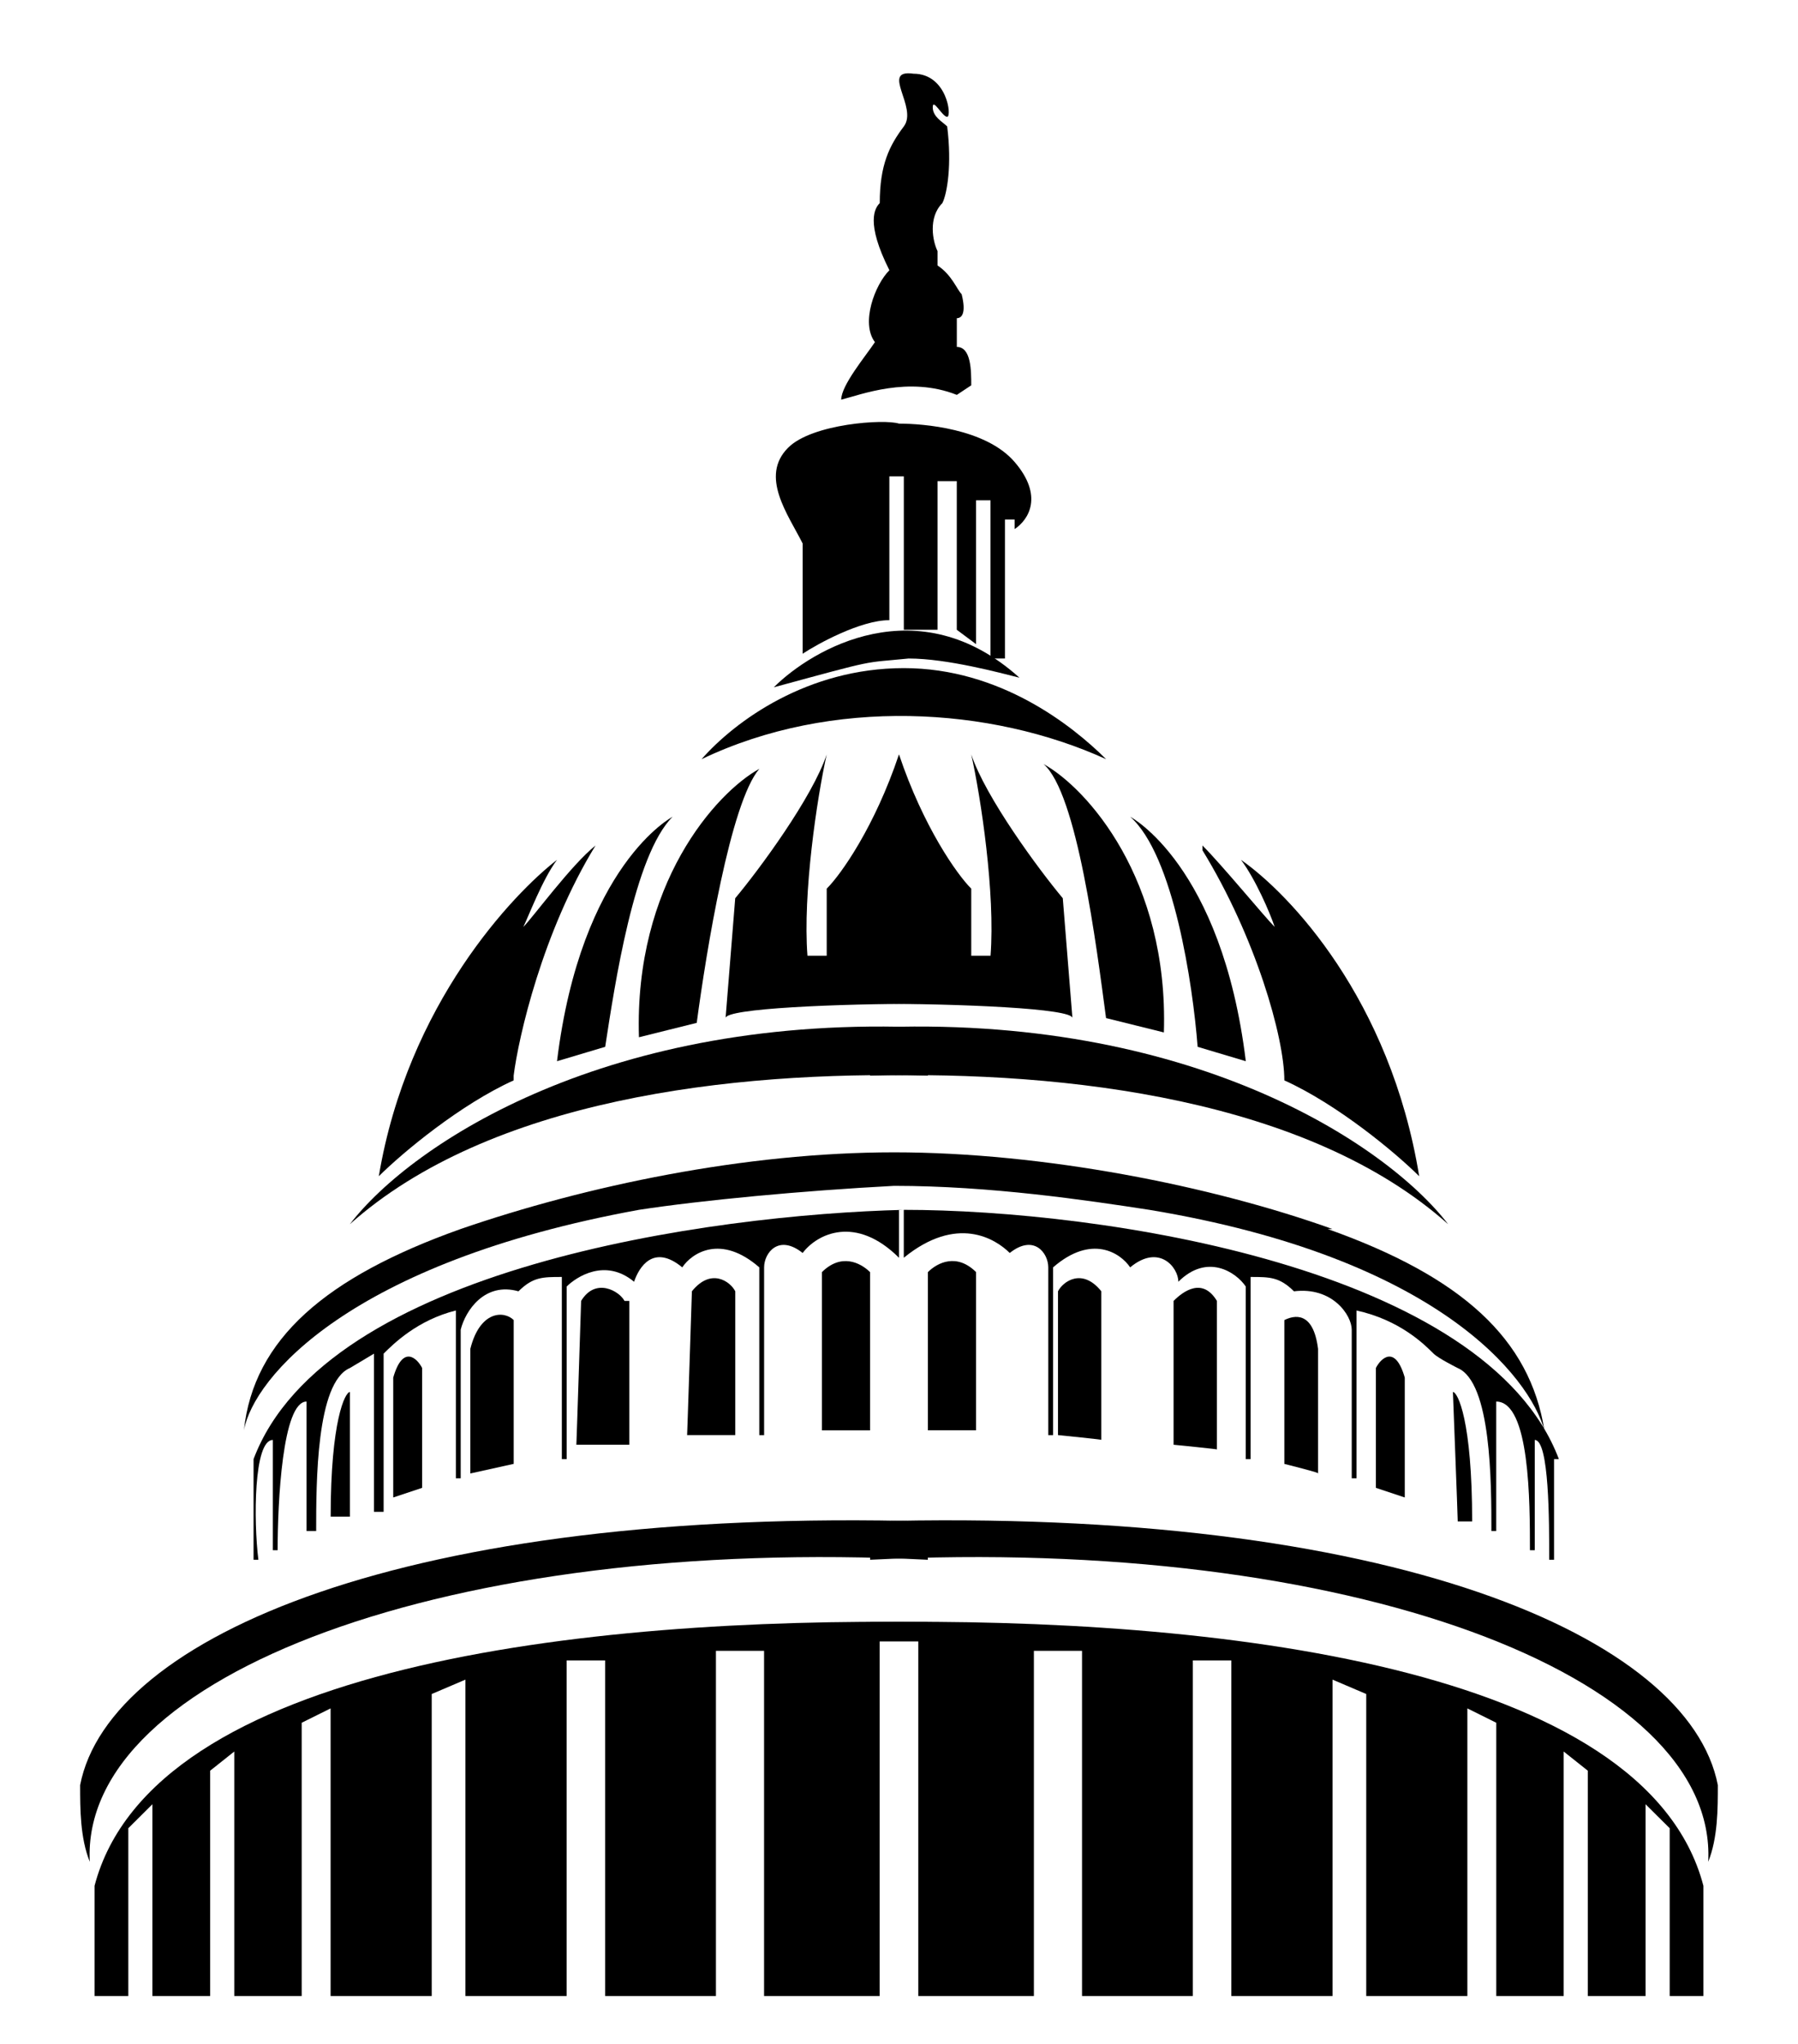 <svg width="44" height="50" viewBox="0 0 44 50" fill="none" xmlns="http://www.w3.org/2000/svg">
<path d="M12.57 26.429C11.273 27.015 9.859 28.188 9.27 28.774C9.977 24.552 12.57 21.855 13.631 21.034C13.277 21.503 12.924 22.442 12.806 22.676C13.041 22.442 13.984 21.152 14.574 20.683C13.277 22.794 12.688 25.373 12.57 26.312V26.429Z" fill="black"/>
<path d="M14.81 25.608L13.631 25.96C14.22 21.152 16.46 19.98 16.46 19.98C15.517 20.918 15.045 24.084 14.81 25.608Z" fill="black"/>
<path d="M17.05 25.022L15.636 25.374C15.518 21.621 17.522 19.393 18.583 18.807C17.875 19.628 17.286 23.263 17.05 25.022Z" fill="black"/>
<path d="M24.947 16.578C22.472 14.35 19.878 15.875 18.936 16.813C21.529 16.109 21.057 16.227 22.236 16.109C23.179 16.109 24.476 16.461 24.947 16.578Z" fill="black"/>
<path d="M21.764 15.171C21.057 15.171 19.996 15.758 19.642 15.992V13.295C19.289 12.591 18.582 11.653 19.289 10.95C19.878 10.363 21.646 10.246 22 10.363C22.589 10.363 24.122 10.48 24.829 11.301C25.536 12.122 25.183 12.709 24.829 12.943V12.709H24.593V16.109H24.239V12.239H23.886V15.758L23.414 15.406V11.77H22.943V15.406H22.118V11.653H21.764V15.406V15.171Z" fill="black"/>
<path d="M23.415 9.66C22.236 9.191 21.057 9.66 20.586 9.777C20.586 9.426 21.175 8.722 21.411 8.37C21.057 7.901 21.411 6.963 21.765 6.611C21.175 5.438 21.411 5.087 21.529 4.969C21.529 4.031 21.765 3.562 22.118 3.093C22.472 2.624 21.529 1.686 22.354 1.803C23.179 1.803 23.297 2.858 23.179 2.858C23.061 2.858 22.826 2.389 22.826 2.624C22.826 2.858 23.061 2.976 23.179 3.093C23.297 4.031 23.179 4.735 23.061 4.969C22.708 5.321 22.826 5.907 22.943 6.142V6.494C23.297 6.728 23.415 7.08 23.533 7.197C23.651 7.667 23.533 7.784 23.415 7.784V8.487C23.768 8.487 23.768 9.074 23.768 9.426L23.415 9.66Z" fill="black"/>
<path d="M22 29.596V30.768C20.939 29.713 19.996 30.182 19.642 30.651C19.053 30.182 18.699 30.651 18.699 31.003V35.107H18.581V31.003C17.639 30.182 16.931 30.651 16.696 31.003C15.988 30.417 15.635 31.003 15.517 31.355C14.81 30.768 14.102 31.238 13.867 31.472V35.694H13.749V31.238C13.277 31.238 13.042 31.238 12.688 31.589C11.863 31.355 11.391 32.058 11.274 32.527V36.163H11.156V32.058C10.213 32.293 9.623 32.879 9.388 33.114V36.984H9.152V33.114L8.562 33.466C7.737 33.817 7.737 36.28 7.737 37.453H7.502V34.286C6.912 34.286 6.794 36.749 6.794 37.922H6.677V35.225C6.205 35.225 6.205 37.218 6.323 38.156H6.205V35.694C7.973 31.003 17.403 29.713 22.118 29.596H22Z" fill="black"/>
<path d="M21.292 34.99H20.113V31.12C20.585 30.651 21.056 30.886 21.292 31.12V34.99Z" fill="black"/>
<path d="M18.111 35.106H16.814C16.814 35.224 16.932 31.588 16.932 31.588C17.404 31.002 17.875 31.354 17.993 31.588V35.106H18.111Z" fill="black"/>
<path d="M15.4 31.824V35.342H14.104C14.104 35.459 14.221 31.824 14.221 31.824C14.575 31.238 15.164 31.589 15.282 31.824H15.4Z" fill="black"/>
<path d="M12.571 35.81L11.51 36.045V32.996C11.745 32.058 12.335 32.058 12.571 32.292V35.81Z" fill="black"/>
<path d="M10.33 36.397L9.623 36.632V33.7C9.859 32.879 10.212 33.231 10.33 33.465V36.397Z" fill="black"/>
<path d="M8.445 37.101H8.092C8.092 34.755 8.445 34.052 8.563 34.052V37.101H8.445Z" fill="black"/>
<path d="M22.706 39.681C14.337 39.563 3.729 40.736 2.314 46.131V48.828H3.14V44.723L3.729 44.137V48.828H5.143V43.316L5.733 42.847V48.828H7.383V42.143L8.09 41.792V48.828H10.565V41.44L11.39 41.088V48.828H13.866V40.619H14.809V48.828H17.52V40.384H18.698V48.828H21.527V40.15H22.706V39.563V39.681Z" fill="black"/>
<path d="M22.706 38.039V37.218C9.976 36.866 2.668 40.033 1.961 43.668C1.961 44.254 1.961 44.958 2.197 45.544C1.961 40.971 11.037 37.57 22.706 38.156V38.039Z" fill="black"/>
<path d="M22.707 25.139C14.928 24.788 10.095 27.954 8.562 29.947C11.981 26.898 17.874 26.195 22.707 26.312V25.139Z" fill="black"/>
<path d="M22.706 23.38H22.235L21.999 18.455C21.41 20.214 20.585 21.387 20.231 21.739V23.38H19.76C19.642 21.856 19.995 19.511 20.231 18.455C19.878 19.511 18.581 21.27 17.992 21.973L17.756 24.905C17.756 24.67 20.467 24.553 22.706 24.553V23.498V23.38Z" fill="black"/>
<path d="M29.426 20.683C29.897 21.152 30.958 22.442 31.194 22.676C31.076 22.324 30.722 21.503 30.369 21.034C31.547 21.855 34.023 24.435 34.73 28.774C34.141 28.188 32.726 27.015 31.43 26.429C31.43 25.373 30.722 22.911 29.426 20.8V20.683Z" fill="black"/>
<path d="M27.658 19.98C27.658 19.98 29.898 21.152 30.487 25.96L29.308 25.608C29.191 24.084 28.719 20.918 27.658 19.98Z" fill="black"/>
<path d="M25.535 18.689C26.596 19.276 28.6 21.504 28.482 25.256L27.067 24.905C26.832 23.146 26.36 19.393 25.535 18.689Z" fill="black"/>
<path d="M38.03 35.694V38.156H37.912C37.912 37.218 37.912 35.225 37.558 35.225V37.922H37.44C37.44 36.749 37.44 34.286 36.615 34.286V37.453H36.497C36.497 36.28 36.497 33.817 35.672 33.466C35.672 33.466 35.201 33.231 35.083 33.114C34.847 32.879 34.258 32.293 33.197 32.058V36.163H33.079V32.527C33.079 32.176 32.608 31.472 31.665 31.589C31.311 31.238 31.075 31.238 30.604 31.238V35.694H30.486V31.472C30.25 31.12 29.543 30.651 28.836 31.355C28.836 31.003 28.364 30.417 27.657 31.003C27.421 30.651 26.714 30.182 25.771 31.003V35.107H25.653V31.003C25.653 30.651 25.3 30.182 24.71 30.651C24.357 30.299 23.414 29.713 22.117 30.768V29.596C26.95 29.596 36.38 31.003 38.148 35.694H38.03Z" fill="black"/>
<path d="M22.707 31.119C22.943 30.885 23.414 30.65 23.886 31.119V34.989H22.707V31.119Z" fill="black"/>
<path d="M25.891 31.588C26.009 31.354 26.48 31.002 26.951 31.588V35.224C27.069 35.224 25.891 35.106 25.891 35.106V31.588Z" fill="black"/>
<path d="M29.78 31.824V35.459C29.898 35.459 28.719 35.342 28.719 35.342V31.824C28.954 31.589 29.426 31.238 29.78 31.824Z" fill="black"/>
<path d="M31.43 32.293C31.665 32.176 32.137 32.059 32.255 32.997V36.046C32.373 36.046 31.43 35.811 31.43 35.811V32.293Z" fill="black"/>
<path d="M33.67 33.465C33.788 33.231 34.141 32.879 34.377 33.7V36.632L33.67 36.397V33.465Z" fill="black"/>
<path d="M35.555 34.052C35.673 34.052 36.026 34.755 36.026 37.218H35.673C35.673 37.101 35.555 34.052 35.555 34.052Z" fill="black"/>
<path d="M21.293 39.681C29.662 39.563 40.27 40.736 41.685 46.131V48.828H40.86V44.723L40.27 44.137V48.828H38.856V43.316L38.266 42.847V48.828H36.616V42.143L35.909 41.792V48.828H33.434V41.44L32.609 41.088V48.828H30.133V40.619H29.19V48.828H26.479V40.384H25.301V48.828H22.472V40.15H21.293V39.563V39.681Z" fill="black"/>
<path d="M21.293 38.039V37.218C34.023 36.866 41.331 40.033 42.038 43.668C42.038 44.254 42.038 44.958 41.803 45.544C42.038 40.971 32.962 37.57 21.293 38.156V38.039Z" fill="black"/>
<path d="M32.608 30.065C29.661 29.009 25.535 28.189 21.881 28.189C18.227 28.189 14.338 29.009 11.273 30.065C7.973 31.238 6.204 32.762 5.969 34.99C6.204 33.7 8.562 30.886 15.634 29.596C17.166 29.361 19.642 29.127 21.881 29.009C24.239 29.009 26.596 29.361 28.128 29.596C35.201 30.768 37.44 33.7 37.794 34.99C37.44 32.762 35.79 31.238 32.49 30.065H32.608Z" fill="black"/>
<path d="M21.293 25.139C29.073 24.788 33.905 27.954 35.438 29.947C32.019 26.898 26.126 26.195 21.293 26.312V25.139Z" fill="black"/>
<path d="M21.293 23.38H21.765L22 18.455C22.59 20.214 23.415 21.387 23.768 21.739V23.38H24.24C24.358 21.856 24.004 19.511 23.768 18.455C24.122 19.511 25.419 21.27 26.008 21.973L26.244 24.905C26.244 24.67 23.532 24.553 21.293 24.553V23.498V23.38Z" fill="black"/>
<path d="M27.069 18.572C26.244 17.751 24.476 16.344 22.119 16.344C19.761 16.344 17.993 17.634 17.168 18.572C20.351 17.047 24.24 17.282 27.069 18.572Z" fill="black"/>
</svg>
